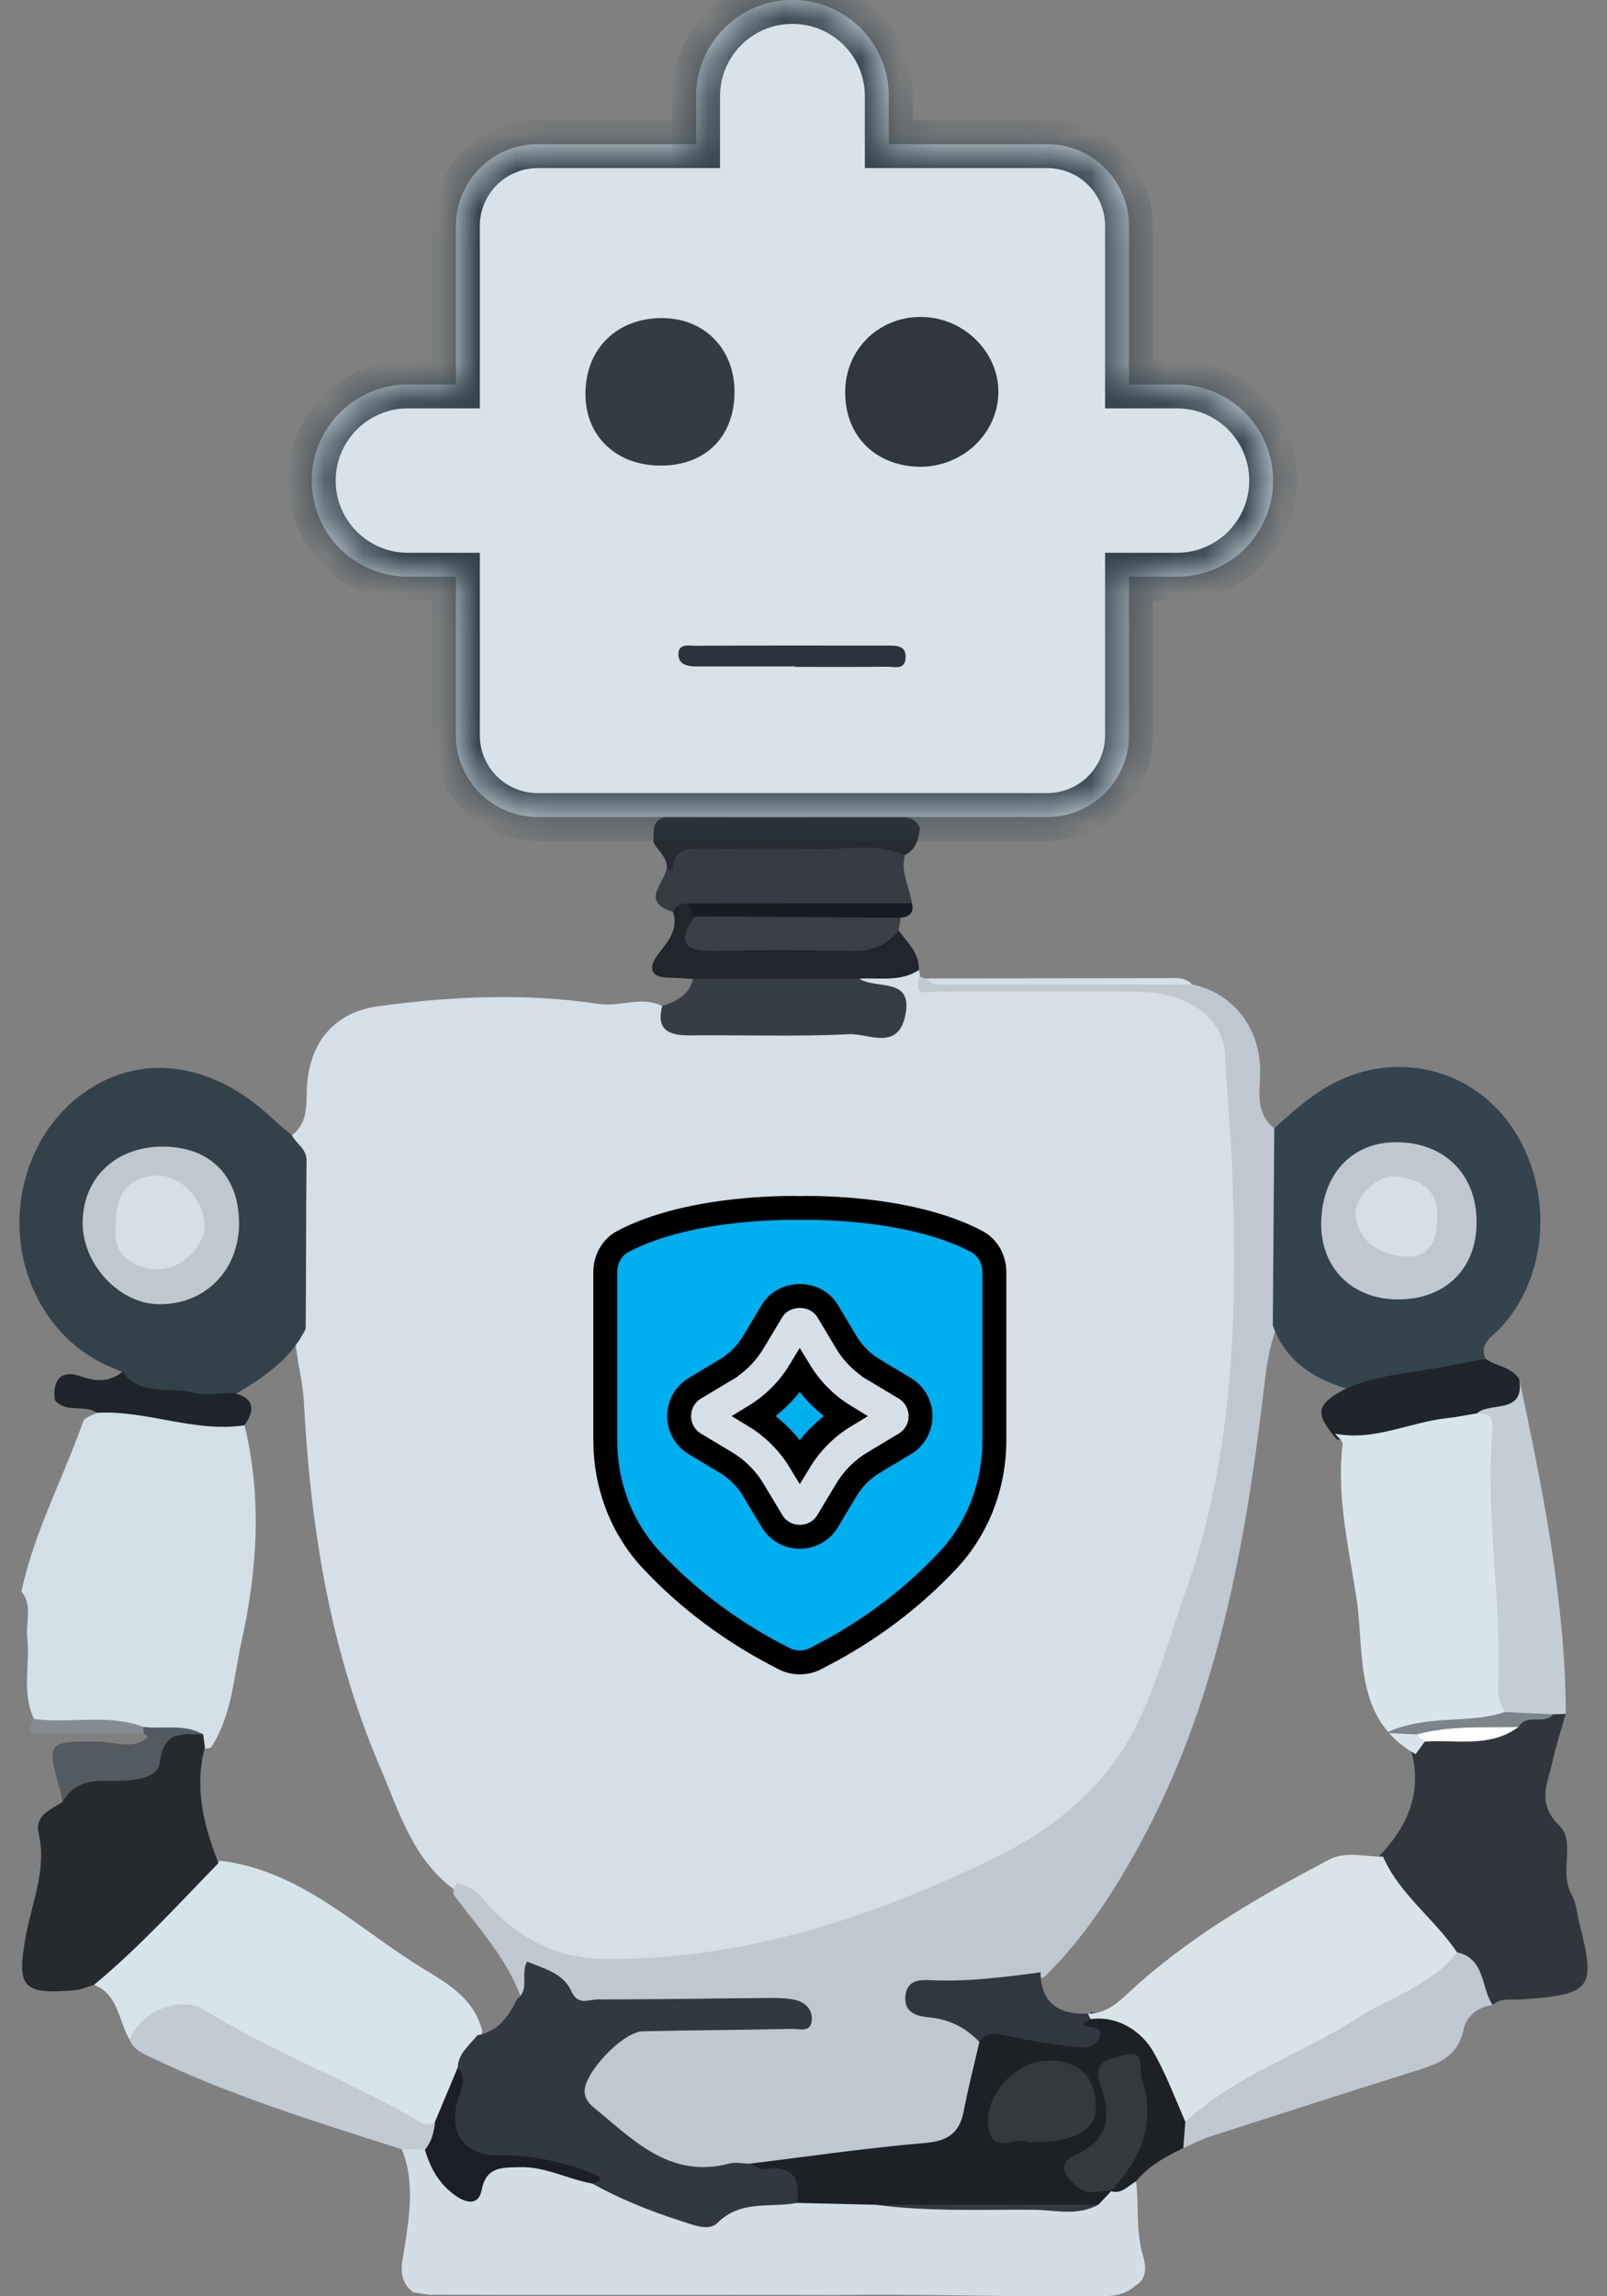 <svg width="42" height="60" viewBox="0 0 42 60" fill="none" xmlns="http://www.w3.org/2000/svg">
<rect x="0" y="0" width="42" height="60" fill="#808080" stroke="none"/>
<path d="M24.012 25.349C24.037 25.4 24.046 25.454 24.039 25.512C24.275 25.845 24.63 25.725 24.939 25.728C26.568 25.74 28.197 25.721 29.826 25.737C31.507 25.754 32.208 26.515 32.301 28.192C32.405 30.054 32.429 31.916 32.485 33.779C32.583 37.042 31.664 40.083 30.737 43.154C29.581 46.984 26.687 48.801 23.212 50.035C21.646 50.591 20.034 51.025 18.404 51.285C16.244 51.63 14.057 51.764 12.433 49.799C12.282 49.617 12.076 49.488 11.868 49.372C10.778 48.567 10.418 47.306 9.924 46.151C8.629 43.122 8.116 39.916 7.943 36.647C7.912 36.054 7.739 35.482 7.705 34.889C7.772 33.146 7.821 31.403 7.629 29.663C8.007 29.378 8.01 28.968 8.016 28.549C8.034 27.313 8.683 26.457 9.873 26.294C11.795 26.03 13.731 25.944 15.662 26.233C16.212 26.316 16.766 26.015 17.304 26.286C17.582 26.66 17.983 26.72 18.408 26.721C19.765 26.723 21.121 26.732 22.477 26.714C22.776 26.71 23.216 26.826 23.279 26.385C23.335 25.995 22.886 26.029 22.648 25.891C22.516 25.814 22.402 25.732 22.401 25.559C22.901 25.201 23.453 25.247 24.012 25.349Z" fill="#D5DFE7"/>
<path d="M11.938 49.219C12.448 49.258 12.658 49.706 12.973 50C13.782 50.757 14.682 51.181 15.833 51.187C19.523 51.207 22.912 50.066 26.148 48.468C27.516 47.792 28.765 46.754 29.529 45.406C30.174 44.266 30.5 42.944 30.948 41.696C32.275 38.006 32.353 34.171 32.195 30.32C32.157 29.41 32.055 28.5 32.02 27.585C31.982 26.597 31.06 25.931 29.778 25.917C28.029 25.899 26.28 25.918 24.531 25.906C24.298 25.904 23.84 26.091 24.039 25.512C24.09 25.544 24.145 25.562 24.206 25.567C25.847 25.748 27.493 25.591 29.136 25.648C29.808 25.672 30.486 25.561 31.153 25.722C32.177 25.932 32.865 26.77 32.931 27.829C32.966 28.396 32.742 29.032 33.305 29.484C33.487 29.661 33.54 29.894 33.54 30.129C33.543 31.565 33.654 33.003 33.475 34.436C33.144 35.113 33.086 35.852 32.997 36.586C32.51 40.597 31.769 44.54 29.814 48.147C29.122 49.424 28.336 50.634 27.293 51.659C26.449 51.987 25.562 51.935 24.683 51.962C24.468 51.968 24.14 51.922 24.128 52.241C24.119 52.478 24.409 52.498 24.601 52.553C25.091 52.694 25.556 52.865 25.77 53.393C25.859 54.189 25.521 54.894 25.282 55.615C25.131 56.069 24.728 56.176 24.296 56.232C22.75 56.433 21.191 56.522 19.65 56.759C19.177 56.779 18.703 56.737 18.23 56.763C16.902 56.836 16.093 55.954 15.357 55.086C14.749 54.37 15.694 52.917 16.772 52.902C18.069 52.884 19.34 52.579 20.643 52.626C19.294 52.448 17.942 52.51 16.593 52.492C15.829 52.483 15.067 52.565 14.443 51.918C14.001 51.46 13.924 52.172 13.643 52.27C13.283 51.216 12.535 50.412 11.884 49.544C11.809 49.444 11.862 49.319 11.938 49.219Z" fill="#BFC8D1"/>
<path d="M10.806 59.898C10.358 59.56 10.515 59.114 10.581 58.68C10.709 57.836 10.836 56.99 10.503 56.159C10.651 56.003 10.828 55.999 11.017 56.062C11.206 56.163 11.321 56.337 11.434 56.508C11.782 57.034 12.105 57.404 12.709 56.724C13.07 56.318 13.646 56.438 14.139 56.502C14.634 56.566 15.12 56.696 15.584 56.894C16.133 57.098 16.659 57.354 17.203 57.568C17.887 57.835 18.538 57.915 19.223 57.533C19.752 57.238 20.366 57.348 20.948 57.327C21.619 57.312 22.289 57.276 22.955 57.385C24.739 57.638 26.53 57.473 28.316 57.477C28.486 57.424 28.638 57.332 28.784 57.234C28.851 57.187 28.924 57.148 28.999 57.113C29.224 57.038 29.447 56.941 29.695 56.993C29.766 57.648 29.682 58.312 29.878 58.963C29.954 59.215 29.988 59.547 29.664 59.731C29.291 60.063 28.83 59.99 28.394 59.995C26.232 60.021 24.071 59.934 21.91 59.967C18.375 59.956 14.84 59.973 11.306 59.96C11.136 59.961 10.973 59.917 10.806 59.898Z" fill="#D3DDE6"/>
<path d="M0.559 41.585C0.893 40.029 1.651 38.625 2.176 37.137C2.212 37.035 2.406 36.988 2.526 36.916C2.821 36.649 3.187 36.655 3.531 36.716C4.483 36.886 5.472 36.856 6.388 37.228C6.851 39.122 6.728 41.02 6.312 42.892C6.104 43.825 6.067 44.823 5.515 45.662C5.353 45.732 5.237 45.636 5.118 45.552C4.665 45.251 4.107 45.381 3.627 45.191C3.017 45.058 2.4 45.158 1.788 45.12C1.479 45.101 1.134 45.218 0.887 44.915C0.56 44.219 0.791 43.477 0.712 42.762C0.668 42.369 0.859 41.944 0.559 41.585Z" fill="#D2DFE6"/>
<path d="M7.629 29.663C7.742 29.892 8.015 30.01 8.012 30.33C7.995 31.776 8.003 33.223 7.99 34.67C7.989 34.775 7.894 34.88 7.843 34.985C7.36 35.734 6.613 36.158 5.871 36.591C5.162 36.747 4.472 36.603 3.786 36.451C3.475 36.382 3.136 36.294 3.202 35.842C2.29 35.527 1.587 34.963 1.092 34.125C0.035 32.337 0.448 29.922 2.041 28.666C3.543 27.482 5.488 27.69 7.096 29.204C7.266 29.365 7.451 29.511 7.629 29.663Z" fill="#33424A"/>
<path d="M33.266 34.634C33.278 32.917 33.291 31.2 33.304 29.483C33.96 28.879 34.637 28.295 35.511 28.035C37.101 27.561 38.73 28.189 39.6 29.582C40.608 31.195 40.445 33.379 39.212 34.703C38.997 34.934 38.652 35.089 38.824 35.502C38.064 36.2 37.032 35.949 36.159 36.257C35.915 36.343 35.634 36.324 35.368 36.336C34.421 36.075 33.622 35.628 33.266 34.634Z" fill="#33444E"/>
<path d="M3.393 53.305C3.094 52.816 3.11 52.123 2.459 51.862C2.446 51.773 2.436 51.66 2.496 51.61C3.634 50.669 4.42 49.344 5.757 48.62C7.796 48.867 9.228 50.273 10.85 51.308C11.555 51.758 12.373 52.131 12.604 53.069C12.566 53.478 12.259 53.764 12.128 54.131C11.884 54.583 11.863 55.139 11.48 55.526C11.201 55.764 10.928 55.653 10.662 55.503C9.142 54.648 7.46 54.093 6.01 53.13C5.013 52.467 4.22 52.567 3.393 53.305Z" fill="#D7E4EA"/>
<path d="M40.922 44.783C40.803 45.203 40.665 45.618 40.571 46.043C40.445 46.607 40.156 47.125 40.757 47.705C41.187 48.12 40.744 48.912 41.069 49.49C41.195 49.714 41.214 49.999 41.28 50.257C41.714 51.967 41.602 52.113 39.772 52.244C39.512 52.262 39.233 52.189 39.008 52.39C38.472 52.116 38.527 51.367 37.973 51.108C37.339 50.539 36.883 49.814 36.286 49.212C36.098 49.024 35.954 48.799 36.042 48.505C36.783 47.73 37.18 46.85 36.885 45.756C36.951 45.578 37.065 45.443 37.234 45.356C37.969 45.092 38.812 45.442 39.508 44.955C39.821 44.736 40.194 44.719 40.551 44.647C40.695 44.638 40.823 44.672 40.922 44.783Z" fill="#30363B"/>
<path d="M5.709 48.681C4.651 49.768 3.63 50.891 2.459 51.861C2.291 51.91 2.125 51.989 1.954 52.003C0.574 52.123 0.429 51.925 0.678 50.573C0.84 49.693 1.226 48.838 1.01 47.901C0.9 47.427 1.331 47.287 1.631 47.084C1.731 46.463 2.171 46.323 2.713 46.291C3.312 46.256 3.838 46.146 4.149 45.49C4.384 44.995 4.894 45.203 5.311 45.317C5.326 45.43 5.34 45.543 5.355 45.657C5.073 46.712 5.325 47.704 5.709 48.681Z" fill="#252A2F"/>
<path d="M29.052 57.242C28.938 57.363 28.825 57.484 28.712 57.604C26.77 57.708 24.828 57.697 22.886 57.609C22.201 57.593 21.517 57.577 20.832 57.561C20.685 56.899 19.851 57.065 19.594 56.535C21.12 56.349 22.643 56.124 24.174 55.995C24.778 55.944 25.079 55.733 25.189 55.155C25.303 54.551 25.46 53.956 25.598 53.357C25.518 53.115 25.692 53.047 25.862 52.994C26.066 52.93 26.271 52.988 26.477 53.007C27.196 53.074 27.994 53.5 28.508 52.58C29.541 52.664 30.371 53.001 30.632 54.151C30.735 54.604 31.061 54.984 31.152 55.452C31.175 55.709 31.146 55.95 30.926 56.126C30.472 56.353 30.02 56.582 29.696 56.993C29.486 57.108 29.323 57.339 29.034 57.255C28.838 56.981 29.063 56.799 29.208 56.647C29.84 55.981 29.788 55.2 29.632 54.395C29.6 54.228 29.604 54.001 29.368 53.996C29.116 53.99 29.013 54.176 29.012 54.411C29.012 54.648 29.036 54.887 29.087 55.116C29.191 55.576 29.039 55.89 28.666 56.184C28.002 56.711 28.035 56.811 28.839 57.096C28.924 57.126 29 57.166 29.052 57.242Z" fill="#1D2126"/>
<path d="M30.926 56.126C30.944 55.897 30.962 55.668 30.98 55.439C31.076 54.814 31.643 54.613 32.072 54.369C34.067 53.237 36.088 52.151 38.08 51.012C38.824 51.178 38.701 51.931 39.011 52.39C38.618 52.441 38.325 52.679 38.251 53.035C38.104 53.743 37.579 53.929 37.001 54.11C35.213 54.671 33.429 55.244 31.646 55.82C31.399 55.9 31.166 56.023 30.926 56.126Z" fill="#BFC8D0"/>
<path d="M40.924 44.783C40.813 44.786 40.703 44.79 40.593 44.793C40.17 44.874 39.745 44.901 39.317 44.853C38.851 44.536 38.885 44.039 38.894 43.576C38.934 41.603 38.583 39.642 38.714 37.667C38.728 37.459 38.673 37.258 38.609 37.062C38.626 36.347 39.464 36.517 39.71 36.045C40.321 38.929 40.909 41.816 40.924 44.783Z" fill="#C3CDD4"/>
<path d="M3.391 53.305C3.638 52.581 4.685 52.113 5.332 52.514C7.09 53.603 9.033 54.327 10.821 55.353C11.01 55.462 11.159 55.585 11.371 55.439C11.606 55.8 11.464 56.024 11.107 56.171C10.905 56.167 10.703 56.163 10.501 56.159C8.244 55.438 5.977 54.746 3.838 53.706C3.65 53.615 3.473 53.513 3.391 53.305Z" fill="#C1CBD3"/>
<path d="M17.591 23.829C16.706 23.563 17.379 23.074 17.426 22.675C17.562 22.176 17.852 21.908 18.408 21.907C19.855 21.907 21.303 21.889 22.75 21.918C23.101 21.925 23.473 21.942 23.651 22.343C23.531 22.789 23.773 23.181 23.835 23.601C23.477 23.866 23.058 23.845 22.646 23.846C21.172 23.851 19.698 23.847 18.224 23.85C18.013 23.857 17.802 23.844 17.591 23.829Z" fill="#363C42"/>
<path d="M22.462 25.572C22.891 25.866 23.89 25.506 23.656 26.555C23.453 27.461 22.689 26.999 22.195 27.023C20.807 27.091 19.413 27.04 18.022 27.053C17.478 27.058 17.146 26.914 17.306 26.286C17.68 26.169 18.007 25.998 18.116 25.578C18.299 25.347 18.563 25.298 18.829 25.286C19.801 25.243 20.774 25.245 21.746 25.285C22.012 25.296 22.276 25.345 22.462 25.572Z" fill="#363D45"/>
<path d="M23.653 22.343C22.888 22.014 22.084 22.211 21.299 22.183C20.328 22.149 19.355 22.185 18.384 22.17C17.977 22.164 17.61 22.164 17.579 22.703C17.579 22.711 17.527 22.726 17.503 22.721C17.476 22.716 17.453 22.691 17.428 22.675C17.44 22.383 17.178 22.232 17.078 21.997C17.089 21.648 17.021 21.322 17.604 21.334C19.526 21.374 21.45 21.348 23.374 21.343C23.646 21.342 23.916 21.326 24.044 21.641C24.01 21.929 23.939 22.196 23.653 22.343Z" fill="#252B30"/>
<path d="M39.71 36.045C39.845 36.974 38.953 36.615 38.599 36.93C37.44 37.495 36.239 37.835 34.932 37.606C34.342 36.904 34.387 36.692 35.22 36.262C36.019 35.926 36.883 35.869 37.721 35.715C38.089 35.647 38.458 35.574 38.825 35.502C39.105 35.708 39.51 35.71 39.71 36.045Z" fill="#20252B"/>
<path d="M22.461 25.572C21.013 25.574 19.564 25.576 18.116 25.578C17.91 25.567 17.704 25.548 17.498 25.548C16.971 25.548 16.945 25.267 17.2 24.935C17.458 24.598 17.734 24.296 17.592 23.829C17.669 23.659 17.811 23.602 17.987 23.604C18.159 23.701 18.267 23.837 18.257 24.044C18.235 24.484 18.51 24.605 18.876 24.591C20.415 24.535 21.975 24.81 23.487 24.312C23.716 24.63 24.035 24.903 24.013 25.349C23.53 25.663 22.985 25.54 22.461 25.572Z" fill="#21252C"/>
<path d="M23.485 24.312C23.174 24.712 22.774 24.86 22.263 24.849C21.064 24.823 19.863 24.824 18.663 24.848C17.879 24.863 17.683 24.605 18.159 23.944C18.619 23.646 19.134 23.794 19.624 23.783C20.625 23.76 21.627 23.768 22.628 23.78C22.941 23.784 23.286 23.694 23.541 23.981C23.522 24.091 23.503 24.202 23.485 24.312Z" fill="#3B4046"/>
<path d="M3.203 35.841C3.669 36.498 4.424 36.222 5.039 36.389C5.365 36.478 5.738 36.398 6.09 36.394C6.636 36.521 6.688 36.821 6.385 37.243C5.074 37.438 3.83 36.841 2.529 36.916C2.201 36.684 1.726 36.939 1.436 36.585C1.43 36.525 1.424 36.465 1.418 36.406C1.447 35.916 1.716 35.823 2.133 35.97C2.511 36.103 2.875 36.118 3.203 35.841Z" fill="#1E242A"/>
<path d="M5.311 45.317C4.784 45.33 4.287 45.178 4.172 46.067C4.109 46.556 3.248 46.537 2.713 46.533C2.223 46.529 1.876 46.67 1.631 47.084C1.616 46.998 1.608 46.91 1.584 46.827C1.206 45.503 1.228 45.491 2.609 45.511C3.019 45.516 3.461 45.727 3.847 45.405C3.852 45.401 3.834 45.361 3.82 45.344C3.801 45.322 3.776 45.307 3.753 45.289C3.689 45.254 3.667 45.218 3.686 45.18C3.706 45.141 3.725 45.122 3.746 45.122C4.268 45.186 4.816 45.037 5.311 45.317Z" fill="#535A60"/>
<path d="M23.541 23.98C21.747 23.968 19.953 23.956 18.159 23.944C18.101 23.83 18.042 23.717 17.984 23.604C19.934 23.602 21.884 23.601 23.834 23.6C23.898 23.851 23.767 23.953 23.541 23.98Z" fill="#161C21"/>
<path d="M31.155 25.722C29.089 25.725 27.023 25.729 24.957 25.727C24.7 25.726 24.419 25.796 24.207 25.567C26.302 25.564 28.398 25.559 30.493 25.558C30.725 25.558 30.971 25.52 31.155 25.722Z" fill="#D5DFE7"/>
<path d="M3.747 45.122C3.745 45.178 3.748 45.233 3.754 45.289C2.914 45.296 2.075 45.311 1.235 45.305C1.013 45.303 0.596 45.404 0.891 44.916C1.839 45.042 2.815 44.775 3.747 45.122Z" fill="#848C91"/>
<path d="M12.474 53.181C13.025 53.082 13.297 52.678 13.523 52.223C13.849 51.982 13.594 51.599 13.775 51.255C14.216 51.439 14.719 51.551 14.938 52.037C15.108 52.414 15.389 52.244 15.615 52.244C17.095 52.244 18.575 52.218 20.056 52.206C20.292 52.205 20.534 52.204 20.763 52.252C21.05 52.312 21.253 52.516 21.213 52.817C21.174 53.113 20.884 53.008 20.703 53.013C19.401 53.042 18.097 53.046 16.795 53.077C16.275 53.089 15.242 54.182 15.279 54.674C15.288 54.802 15.382 54.957 15.485 55.04C16.529 55.887 17.487 56.945 19.062 56.532C19.227 56.489 19.414 56.532 19.592 56.535C19.722 56.585 19.861 56.693 19.982 56.676C20.693 56.575 20.938 56.892 20.83 57.561C20.13 57.695 19.36 57.472 18.75 58.084C18.527 58.307 18.122 58.137 17.819 58.04C17.009 57.78 16.219 57.467 15.473 57.052C14.92 56.584 14.241 56.532 13.569 56.515C11.831 56.471 11.528 56.104 11.924 54.467C11.958 54.326 11.998 54.18 11.962 54.03C11.973 53.65 12.272 53.445 12.474 53.181Z" fill="#323840"/>
<path d="M27.197 51.536C27.206 52.362 27.689 52.643 28.439 52.618C28.522 52.634 28.546 52.68 28.511 52.757C28.44 52.798 28.369 52.839 28.298 52.88C28.412 53.046 28.871 52.869 28.734 53.237C28.608 53.576 28.234 53.505 27.95 53.469C27.399 53.4 26.85 53.305 26.305 53.197C26.034 53.142 25.782 53.072 25.598 53.357C25.242 52.978 24.814 52.765 24.289 52.713C23.969 52.681 23.615 52.601 23.665 52.143C23.709 51.739 24.024 51.727 24.326 51.741C25.291 51.786 26.244 51.661 27.197 51.536Z" fill="#31373F"/>
<path d="M11.96 54.03C12.221 54.3 12.058 54.568 11.972 54.85C11.701 55.735 12.131 56.333 13.088 56.318C13.934 56.304 14.721 56.499 15.496 56.791C15.757 56.889 15.759 56.991 15.471 57.052C14.837 56.94 14.251 56.607 13.59 56.627C13.158 56.64 12.707 56.592 12.589 57.222C12.512 57.635 12.19 57.57 11.908 57.373C11.485 57.078 11.247 56.656 11.105 56.17C11.287 55.96 11.342 55.705 11.37 55.439C11.567 54.969 11.764 54.499 11.96 54.03Z" fill="#1B1F25"/>
<path d="M22.883 57.608C24.825 57.607 26.767 57.605 28.709 57.604C28.161 57.917 27.565 57.743 26.997 57.739C25.625 57.73 24.249 57.793 22.883 57.608Z" fill="#33393D"/>
<path d="M4.272 29.96C5.496 29.97 6.246 30.73 6.248 31.962C6.25 33.2 5.343 34.106 4.13 34.078C3.11 34.055 2.161 33.034 2.16 31.959C2.159 30.777 3.032 29.951 4.272 29.96Z" fill="#BFC8D1"/>
<path d="M36.549 33.953C35.355 33.958 34.525 33.145 34.531 31.979C34.538 30.691 35.332 29.834 36.509 29.845C37.748 29.856 38.576 30.672 38.592 31.9C38.608 33.132 37.795 33.948 36.549 33.953Z" fill="#BFC8D1"/>
<path d="M28.509 52.757C28.479 52.714 28.455 52.667 28.438 52.618C28.832 52.604 29.106 52.436 29.411 52.148C30.982 50.663 32.842 49.587 34.743 48.588C35.173 48.363 35.675 48.519 36.145 48.512C36.582 49.505 37.491 50.134 38.079 51.012C37.404 51.884 36.342 52.175 35.464 52.739C34.188 53.56 32.733 54.075 31.511 54.996C31.327 55.135 31.156 55.291 30.978 55.439C30.712 54.822 30.466 54.173 30.144 53.612C29.86 53.115 29.253 52.66 28.509 52.757Z" fill="#D9E4E9"/>
<path d="M36.997 45.835C35.358 44.91 35.672 43.199 35.453 41.759C35.252 40.436 34.926 39.103 35.091 37.736C35.101 37.653 34.961 37.553 34.891 37.46C35.915 37.664 36.842 37.158 37.825 37.055C38.085 37.028 38.342 36.973 38.601 36.93C38.899 36.94 39.034 36.992 39.002 37.389C38.821 39.616 39.249 41.834 39.154 44.063C39.143 44.307 39.202 44.527 39.324 44.735C38.675 45.386 37.858 45.13 37.092 45.147C37.041 45.148 37.008 45.143 37.006 45.146C36.979 45.198 37.004 45.233 37.084 45.254C37.171 45.321 37.225 45.402 37.237 45.508C37.157 45.617 37.077 45.726 36.997 45.835Z" fill="#D8E5EA"/>
<path d="M37.027 45.32C36.827 45.31 36.626 45.3 36.215 45.28C37.337 44.769 38.386 45.062 39.322 44.734C39.746 44.754 40.169 44.773 40.593 44.793C40.358 45.087 39.893 44.753 39.687 45.126C38.813 45.369 37.919 45.327 37.027 45.32Z" fill="#7C858A"/>
<path d="M37.027 45.32C37.901 45.079 38.797 45.15 39.686 45.126C38.936 45.68 38.063 45.447 37.236 45.507C37.166 45.445 37.097 45.383 37.027 45.32Z" fill="#FEFEFE"/>
<path d="M26.903 55.979C26.597 55.789 25.864 56.374 25.822 55.478C25.783 54.651 26.611 53.833 27.427 53.84C28.197 53.847 28.626 54.265 28.644 55.025C28.658 55.667 28.114 55.978 26.903 55.979Z" fill="#33393D"/>
<path d="M29.05 57.242C28.767 57.225 28.478 57.379 28.198 57.17C27.822 56.89 27.603 56.523 28.125 56.296C29.041 55.899 29.016 55.209 28.766 54.5C28.53 53.829 28.992 53.817 29.361 53.703C29.958 53.519 29.76 54.068 29.837 54.296C30.229 55.45 29.824 56.41 29.033 57.255C29.033 57.255 29.05 57.242 29.05 57.242Z" fill="#33393D"/>
<path d="M3.024 32.029C3.023 31.215 3.327 30.749 4.095 30.717C4.728 30.691 5.357 31.378 5.345 32.047C5.335 32.626 4.629 33.255 3.991 33.163C3.327 33.069 2.935 32.671 3.024 32.029Z" fill="#D5DFE7"/>
<path d="M37.563 31.835C37.562 32.484 37.312 32.887 36.679 32.83C36.06 32.773 35.538 32.471 35.436 31.797C35.36 31.296 35.996 30.678 36.515 30.741C37.162 30.82 37.618 31.14 37.563 31.835Z" fill="#D5DFE7"/>
<mask id="path-39-inside-1_3021_42210" fill="white">
<path d="M20.717 0C22.104 -6.06292e-08 23.229 1.125 23.229 2.512V3.768H27.372C28.551 3.768 29.507 4.723 29.507 5.902V10.046H30.763C32.15 10.046 33.274 11.171 33.274 12.558C33.274 13.945 32.15 15.069 30.763 15.069H29.507V19.213C29.507 20.392 28.551 21.348 27.372 21.348H14.051C12.872 21.348 11.916 20.392 11.916 19.213V15.069H10.66C9.273 15.069 8.148 13.945 8.148 12.558C8.148 11.171 9.273 10.046 10.66 10.046H11.916V5.902C11.916 4.723 12.872 3.768 14.051 3.768H18.194V2.512C18.194 1.125 19.319 -6.06292e-08 20.706 0H20.717Z"/>
</mask>
<path d="M20.717 0C22.104 -6.06292e-08 23.229 1.125 23.229 2.512V3.768H27.372C28.551 3.768 29.507 4.723 29.507 5.902V10.046H30.763C32.15 10.046 33.274 11.171 33.274 12.558C33.274 13.945 32.15 15.069 30.763 15.069H29.507V19.213C29.507 20.392 28.551 21.348 27.372 21.348H14.051C12.872 21.348 11.916 20.392 11.916 19.213V15.069H10.66C9.273 15.069 8.148 13.945 8.148 12.558C8.148 11.171 9.273 10.046 10.66 10.046H11.916V5.902C11.916 4.723 12.872 3.768 14.051 3.768H18.194V2.512C18.194 1.125 19.319 -6.06292e-08 20.706 0H20.717Z" fill="#D8E2EA"/>
<path d="M20.717 0V0.625V0ZM23.229 2.512H23.854H23.229ZM23.229 3.768H22.604V4.393H23.229V3.768ZM27.372 3.768V4.393V3.768ZM29.507 5.902H30.132H29.507ZM29.507 10.046H28.882V10.671H29.507V10.046ZM30.763 10.046V10.671V10.046ZM33.274 12.558L33.899 12.558V12.558H33.274ZM30.763 15.069V15.694V15.069ZM29.507 15.069V14.444H28.882V15.069H29.507ZM29.507 19.213H28.882H29.507ZM27.372 21.348V21.973V21.348ZM14.051 21.348V21.973V21.348ZM11.916 19.213H12.541H11.916ZM11.916 15.069H12.541V14.444H11.916V15.069ZM10.66 15.069V15.694V15.069ZM8.148 12.558H7.523V12.558L8.148 12.558ZM10.66 10.046V10.671V10.046ZM11.916 10.046V10.671H12.541V10.046H11.916ZM11.916 5.902H11.291H11.916ZM14.051 3.768V4.393V3.768ZM18.194 3.768V4.393H18.819V3.768H18.194ZM18.194 2.512H17.569H18.194ZM20.706 0V0.625V0ZM20.717 0V0.625C21.759 0.625 22.604 1.47 22.604 2.512H23.229H23.854C23.854 0.779 22.449 -0.625 20.717 -0.625V0ZM23.229 2.512H22.604V3.768H23.229H23.854V2.512H23.229ZM23.229 3.768V4.393H27.372V3.768V3.143H23.229V3.768ZM27.372 3.768V4.393C28.206 4.393 28.882 5.069 28.882 5.902H29.507H30.132C30.132 4.378 28.896 3.143 27.372 3.143V3.768ZM29.507 5.902H28.882V10.046H29.507H30.132V5.902H29.507ZM29.507 10.046V10.671H30.763V10.046V9.421H29.507V10.046ZM30.763 10.046V10.671C31.805 10.671 32.649 11.516 32.649 12.558H33.274H33.899C33.899 10.825 32.495 9.421 30.763 9.421V10.046ZM33.274 12.558L32.649 12.558C32.649 13.599 31.805 14.444 30.763 14.444V15.069V15.694C32.495 15.694 33.899 14.29 33.899 12.558L33.274 12.558ZM30.763 15.069V14.444H29.507V15.069V15.694H30.763V15.069ZM29.507 15.069H28.882V19.213H29.507H30.132V15.069H29.507ZM29.507 19.213H28.882C28.882 20.047 28.206 20.723 27.372 20.723V21.348V21.973C28.896 21.973 30.132 20.737 30.132 19.213H29.507ZM27.372 21.348V20.723H14.051V21.348V21.973H27.372V21.348ZM14.051 21.348V20.723C13.217 20.723 12.541 20.047 12.541 19.213H11.916H11.291C11.291 20.737 12.527 21.973 14.051 21.973V21.348ZM11.916 19.213H12.541V15.069H11.916H11.291V19.213H11.916ZM11.916 15.069V14.444H10.66V15.069V15.694H11.916V15.069ZM10.66 15.069V14.444C9.618 14.444 8.773 13.599 8.773 12.558L8.148 12.558L7.523 12.558C7.524 14.29 8.928 15.694 10.66 15.694V15.069ZM8.148 12.558H8.773C8.773 11.516 9.618 10.671 10.66 10.671V10.046V9.421C8.928 9.421 7.523 10.825 7.523 12.558H8.148ZM10.66 10.046V10.671H11.916V10.046V9.421H10.66V10.046ZM11.916 10.046H12.541V5.902H11.916H11.291V10.046H11.916ZM11.916 5.902H12.541C12.541 5.069 13.217 4.393 14.051 4.393V3.768V3.143C12.527 3.143 11.291 4.378 11.291 5.902H11.916ZM14.051 3.768V4.393H18.194V3.768V3.143H14.051V3.768ZM18.194 3.768H18.819V2.512H18.194H17.569V3.768H18.194ZM18.194 2.512H18.819C18.819 1.47 19.664 0.625 20.706 0.625V0V-0.625C18.974 -0.625 17.569 0.779 17.569 2.512H18.194ZM20.706 0V0.625H20.717V0V-0.625H20.706V0Z" fill="#33444E" mask="url(#path-39-inside-1_3021_42210)"/>
<path d="M17.291 12.166C16.125 12.175 15.312 11.419 15.301 10.317C15.289 9.137 16.098 8.319 17.285 8.311C18.401 8.304 19.197 9.108 19.197 10.24C19.196 11.404 18.451 12.156 17.291 12.166Z" fill="#333B43"/>
<path d="M23.935 12.193C22.799 12.13 22.053 11.312 22.091 10.174C22.129 9.044 23.072 8.205 24.212 8.287C25.29 8.364 26.143 9.29 26.091 10.326C26.037 11.412 25.063 12.255 23.935 12.193Z" fill="#32363D"/>
<path d="M20.782 17.413C19.922 17.413 19.063 17.412 18.203 17.414C17.979 17.415 17.745 17.369 17.731 17.121C17.713 16.801 18.006 16.873 18.191 16.873C19.851 16.865 21.511 16.867 23.171 16.869C23.408 16.869 23.692 16.848 23.668 17.2C23.646 17.515 23.368 17.419 23.183 17.421C22.383 17.43 21.582 17.425 20.782 17.425C20.782 17.421 20.782 17.417 20.782 17.413Z" fill="#2B333E"/>
<path d="M21.375 31.565C21.666 31.572 22.075 31.59 22.542 31.64C23.483 31.74 24.63 31.963 25.534 32.443C25.812 32.591 25.988 32.899 25.988 33.238V37.644C25.988 38.802 25.564 39.926 24.778 40.766C23.925 41.677 22.934 42.449 21.802 43.081L21.308 43.343C21.057 43.469 20.751 43.469 20.501 43.343C19.161 42.666 18.004 41.807 17.029 40.766C16.243 39.926 15.82 38.802 15.82 37.644V33.238C15.82 32.899 15.996 32.591 16.273 32.443C17.177 31.963 18.325 31.74 19.267 31.64C19.733 31.59 20.142 31.572 20.434 31.565C20.579 31.562 20.695 31.562 20.774 31.562C20.814 31.563 20.844 31.564 20.864 31.564C20.874 31.565 20.882 31.564 20.887 31.564C20.889 31.564 20.89 31.565 20.892 31.565H20.916C20.917 31.565 20.919 31.564 20.922 31.564C20.927 31.564 20.934 31.565 20.944 31.564C20.964 31.564 20.995 31.563 21.034 31.562C21.113 31.562 21.229 31.562 21.375 31.565ZM20.904 33.863C20.635 33.863 20.34 33.985 20.175 34.261L19.69 35.069C19.514 35.364 19.266 35.612 18.973 35.787V35.788L18.163 36.273C17.905 36.427 17.75 36.7 17.75 37.001C17.75 37.302 17.905 37.576 18.163 37.73L18.973 38.215C19.267 38.391 19.515 38.639 19.69 38.933L20.175 39.742C20.329 40 20.603 40.156 20.904 40.156C21.206 40.156 21.48 40 21.634 39.742L22.118 38.934C22.294 38.639 22.542 38.39 22.836 38.215L23.645 37.73H23.645C23.871 37.595 24.019 37.369 24.052 37.112L24.059 37C24.058 36.699 23.902 36.425 23.645 36.272H23.644L22.835 35.788V35.787C22.578 35.634 22.356 35.424 22.186 35.178L22.117 35.069L21.633 34.261C21.468 33.985 21.173 33.863 20.904 33.863Z" fill="#00AFF0" stroke="black" stroke-width="0.625"/>
<path d="M20.902 35.823C21.194 36.303 21.601 36.71 22.081 37.002C21.601 37.293 21.195 37.698 20.903 38.178C20.611 37.698 20.204 37.292 19.724 37.001C20.204 36.709 20.611 36.303 20.902 35.823Z" fill="#00AFF0" stroke="black" stroke-width="0.625"/>
</svg>
